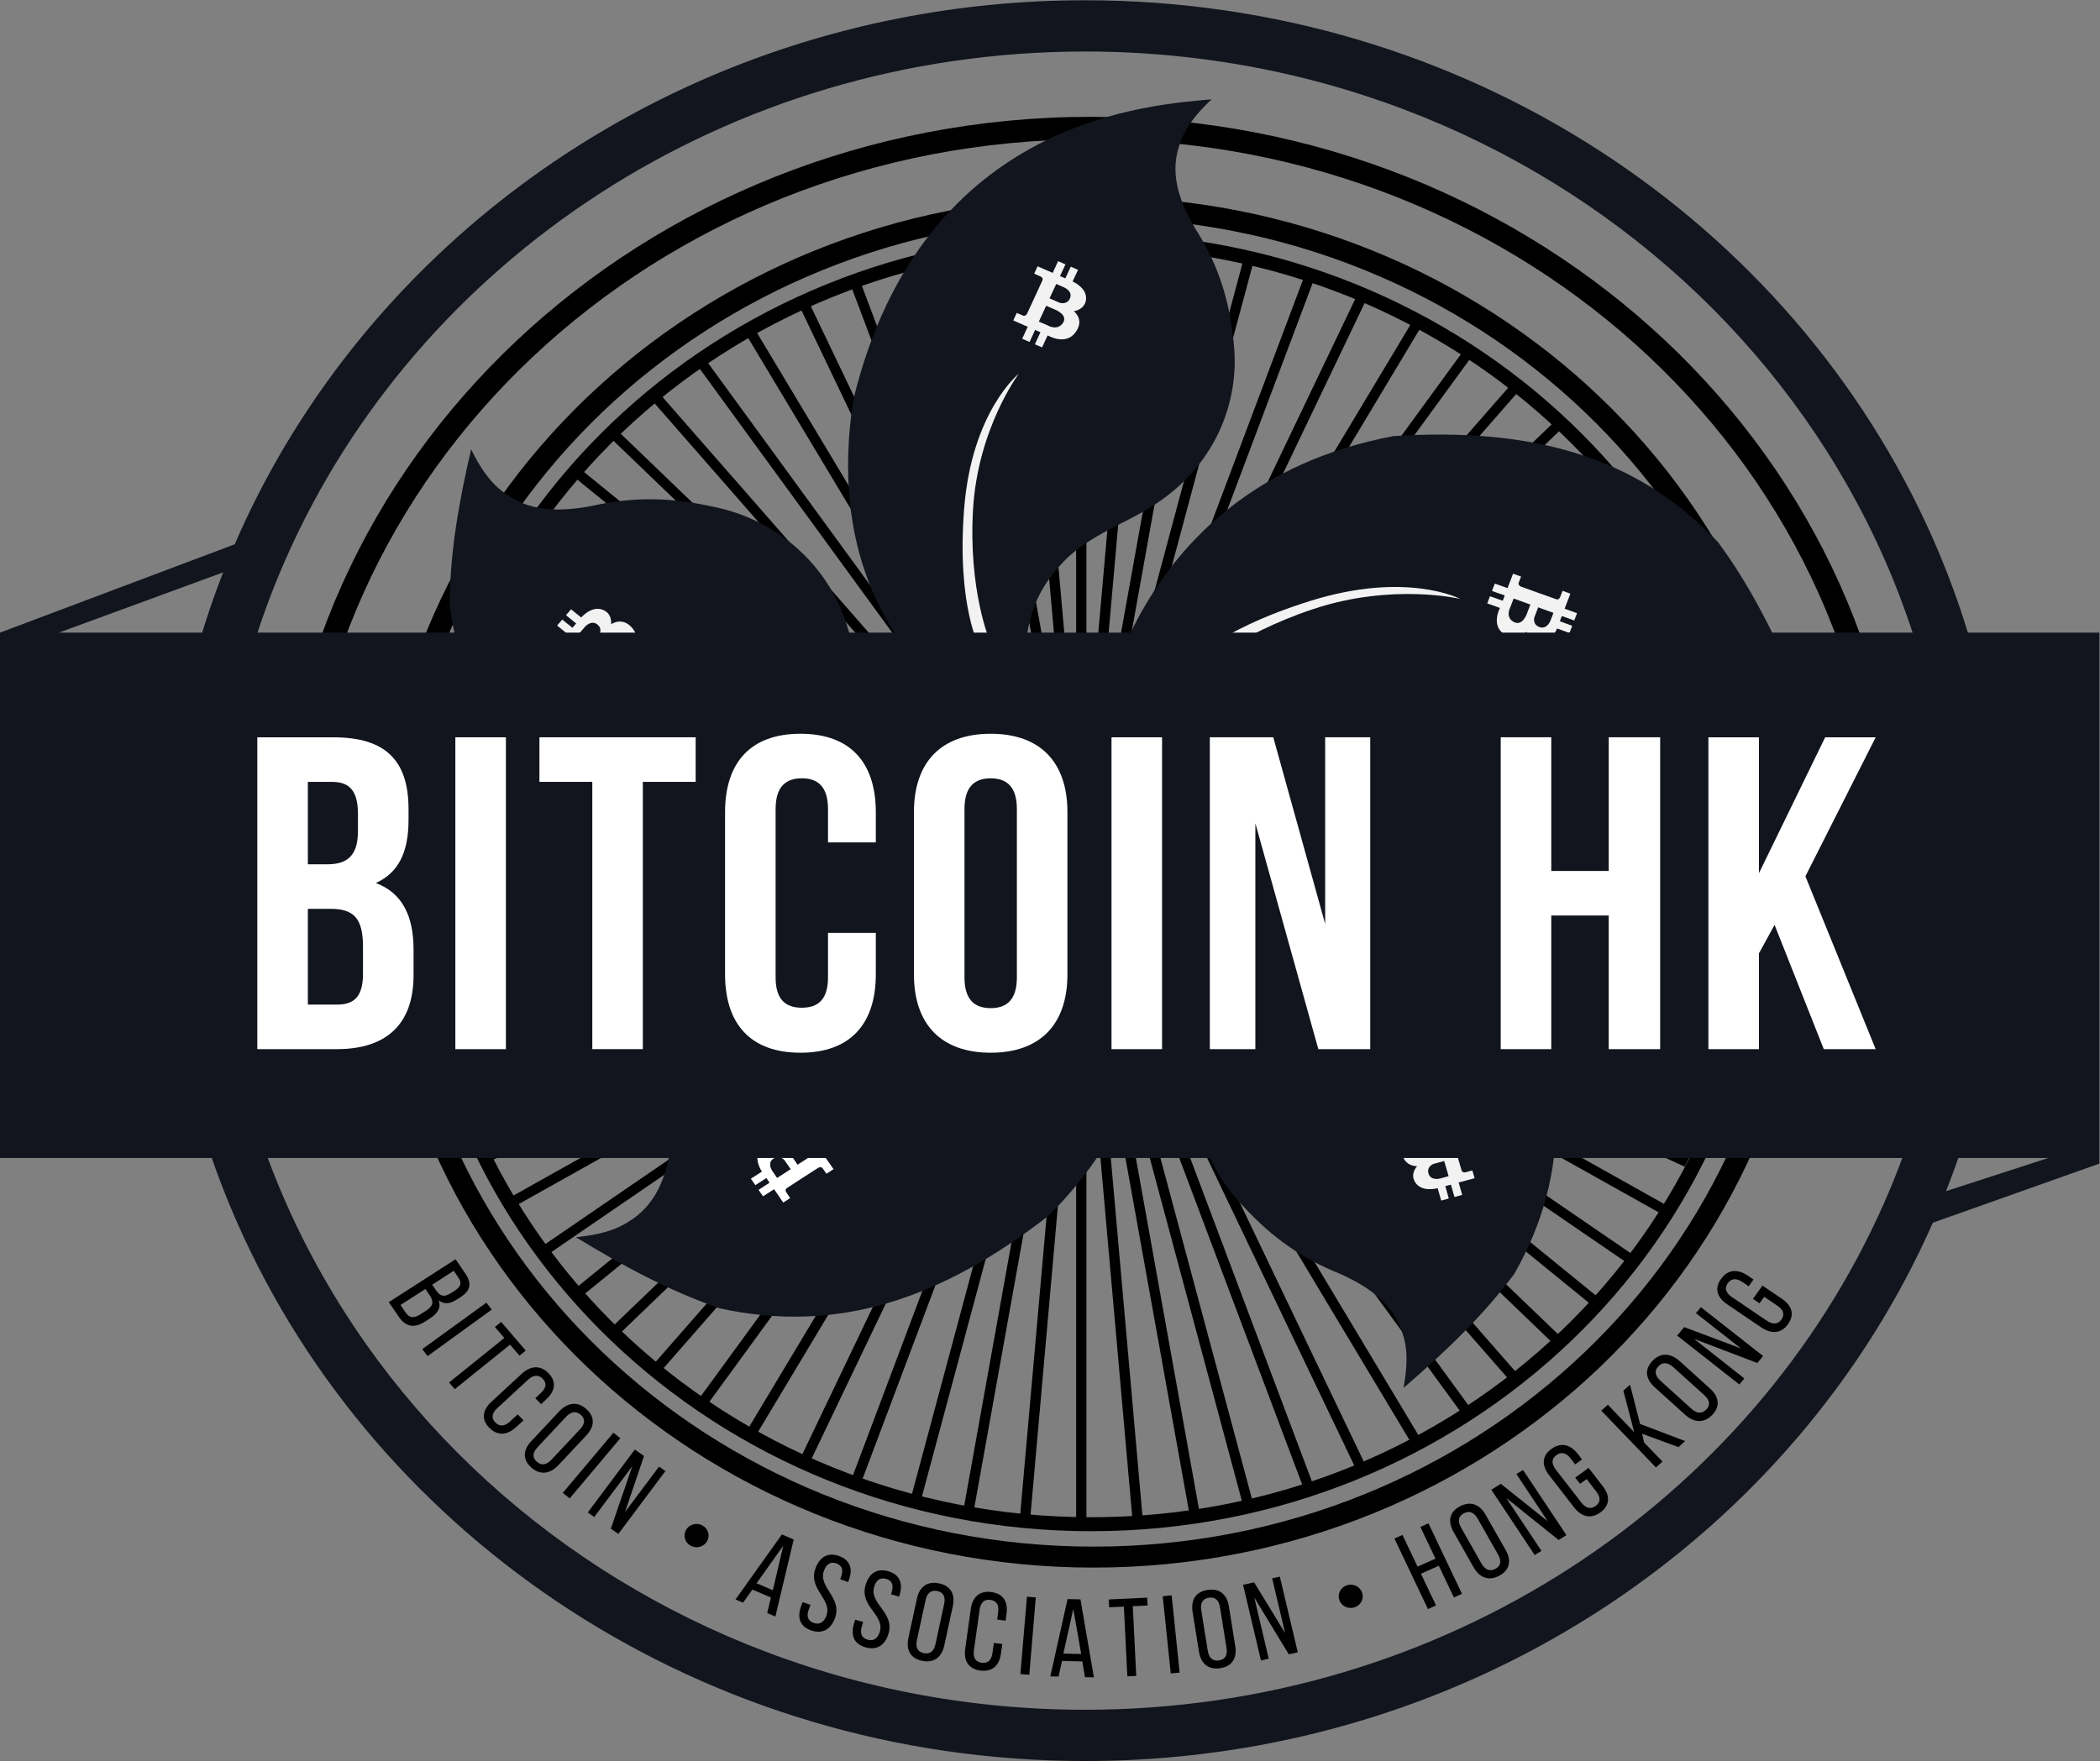 <?xml version="1.0" encoding="UTF-8" standalone="no"?>
<!-- Created with Inkscape (http://www.inkscape.org/) -->

<svg
   xmlns:dc="http://purl.org/dc/elements/1.1/"
   xmlns:cc="http://creativecommons.org/ns#"
   xmlns:rdf="http://www.w3.org/1999/02/22-rdf-syntax-ns#"
   xmlns:svg="http://www.w3.org/2000/svg"
   xmlns="http://www.w3.org/2000/svg"
   xmlns:sodipodi="http://sodipodi.sourceforge.net/DTD/sodipodi-0.dtd"
   xmlns:inkscape="http://www.inkscape.org/namespaces/inkscape"
   width="130.9"
   height="109.8"
   viewBox="0 0 130.9 109.8"
   id="svg3910"
   version="1.1"
   inkscape:version="0.91 r13725"
   sodipodi:docname="BAHK.svg"
   inkscape:export-filename="/home/leo/Documents/Bitcoin/BAHK/BAHK.png"
   inkscape:export-xdpi="300"
   inkscape:export-ydpi="300">
  <rect x="0" y="0" width="130.9" height="109.8" fill="#808080" stroke="none"/>
  <defs
     id="defs3912">
    <clipPath
       clipPathUnits="userSpaceOnUse"
       id="clipPath326">
      <path
         d="m 0,255.12 153.07,0 L 153.07,0 0,0 0,255.12 Z"
         id="path328"
         inkscape:connector-curvature="0" />
    </clipPath>
    <clipPath
       clipPathUnits="userSpaceOnUse"
       id="clipPath30">
      <path
         d="m 45.153,129.02 c 0,-17.728 15.002,-32.097 33.508,-32.097 l 0,0 c 18.509,0 33.511,14.369 33.511,32.097 l 0,0 c 0,17.727 -15.002,32.097 -33.511,32.097 l 0,0 c -18.506,0 -33.508,-14.37 -33.508,-32.097"
         id="path32"
         inkscape:connector-curvature="0" />
    </clipPath>
    <clipPath
       clipPathUnits="userSpaceOnUse"
       id="clipPath18">
      <path
         d="m 0,255.12 153.07,0 L 153.07,0 0,0 0,255.12 Z"
         id="path20"
         inkscape:connector-curvature="0" />
    </clipPath>
  </defs>
  <sodipodi:namedview
     id="base"
     pagecolor="#ffffff"
     bordercolor="#666666"
     borderopacity="1.0"
     inkscape:pageopacity="0.0"
     inkscape:pageshadow="2"
     inkscape:zoom="3.959798"
     inkscape:cx="25.96592"
     inkscape:cy="61.084492"
     inkscape:document-units="px"
     inkscape:current-layer="layer1"
     showgrid="false"
     units="px"
     inkscape:window-width="1555"
     inkscape:window-height="876"
     inkscape:window-x="45"
     inkscape:window-y="24"
     inkscape:window-maximized="1" />
  <g
     inkscape:label="Layer 1"
     inkscape:groupmode="layer"
     id="layer1"
     transform="translate(0,-942.562)">
    <g
       transform="matrix(1.25,0,0,-1.25,-30.323,1159.117)"
       id="g14">
      <g
         id="g16"
         clip-path="url(#clipPath18)">
        <g
           id="g22"
           transform="translate(39.292,129.243)">
          <path
             d="m 0,0 c 0,10.229 4.404,19.484 11.526,26.195 7.124,6.708 16.965,10.858 27.843,10.858 10.877,0 20.72,-4.15 27.845,-10.858 C 74.338,19.487 78.74,10.229 78.74,0 l 1.155,0 c 0,10.545 -4.541,20.093 -11.874,27 C 60.685,33.904 50.555,38.174 39.369,38.174 28.185,38.174 18.053,33.904 10.719,27 3.386,20.093 -1.157,10.545 -1.157,0 L 0,0 Z"
             style="fill:#000000;fill-opacity:1;fill-rule:nonzero;stroke:none"
             id="path24"
             inkscape:connector-curvature="0" />
        </g>
      </g>
    </g>
    <g
       transform="matrix(1.25,0,0,-1.25,-30.323,1159.117)"
       id="g26">
      <g
         id="g28"
         clip-path="url(#clipPath30)">
        <g
           id="g34"
           transform="translate(61.259,156.899)">
          <path
             d="m 0,0 16.698,-27.835 0.444,0.248 L 0.446,0.249"
             style="fill:#000000;fill-opacity:1;fill-rule:nonzero;stroke:none"
             id="path36"
             inkscape:connector-curvature="0" />
        </g>
        <g
           id="g38"
           transform="translate(63.982,158.27)">
          <path
             d="M 0,0 13.963,-29.186 14.43,-28.979 0.467,0.207"
             style="fill:#000000;fill-opacity:1;fill-rule:nonzero;stroke:none"
             id="path40"
             inkscape:connector-curvature="0" />
        </g>
        <g
           id="g42"
           transform="translate(66.571,159.307)">
          <path
             d="m 0,0 11.367,-30.202 0.484,0.168 L 0.483,0.167"
             style="fill:#000000;fill-opacity:1;fill-rule:nonzero;stroke:none"
             id="path44"
             inkscape:connector-curvature="0" />
        </g>
        <g
           id="g46"
           transform="translate(69.582,160.22)">
          <path
             d="M 0,0 8.349,-31.094 8.847,-30.968 0.498,0.123"
             style="fill:#000000;fill-opacity:1;fill-rule:nonzero;stroke:none"
             id="path48"
             inkscape:connector-curvature="0" />
        </g>
        <g
           id="g50"
           transform="translate(58.779,155.361)">
          <path
             d="M 0,0 19.189,-26.314 19.61,-26.033 0.42,0.281"
             style="fill:#000000;fill-opacity:1;fill-rule:nonzero;stroke:none"
             id="path52"
             inkscape:connector-curvature="0" />
        </g>
        <g
           id="g54"
           transform="translate(56.46,153.628)">
          <path
             d="m 0,0 21.52,-24.599 0.395,0.318 -21.522,24.6"
             style="fill:#000000;fill-opacity:1;fill-rule:nonzero;stroke:none"
             id="path56"
             inkscape:connector-curvature="0" />
        </g>
        <g
           id="g58"
           transform="translate(45.118,134.46)">
          <path
             d="M 0,0 33.015,-5.515 33.106,-5.029 0.088,0.488"
             style="fill:#000000;fill-opacity:1;fill-rule:nonzero;stroke:none"
             id="path60"
             inkscape:connector-curvature="0" />
        </g>
        <g
           id="g62"
           transform="translate(45.776,137.397)">
          <path
             d="M 0,0 32.334,-8.446 32.471,-7.968 0.135,0.477"
             style="fill:#000000;fill-opacity:1;fill-rule:nonzero;stroke:none"
             id="path64"
             inkscape:connector-curvature="0" />
        </g>
        <g
           id="g66"
           transform="translate(46.631,140.039)">
          <path
             d="m 0,0 31.458,-11.084 0.177,0.467 L 0.179,0.465"
             style="fill:#000000;fill-opacity:1;fill-rule:nonzero;stroke:none"
             id="path68"
             inkscape:connector-curvature="0" />
        </g>
        <g
           id="g70"
           transform="translate(47.862,142.883)">
          <path
             d="M 0,0 30.204,-13.919 30.427,-13.47 0.223,0.446"
             style="fill:#000000;fill-opacity:1;fill-rule:nonzero;stroke:none"
             id="path72"
             inkscape:connector-curvature="0" />
        </g>
        <g
           id="g74"
           transform="translate(49.122,145.181)">
          <path
             d="m 0,0 28.928,-16.206 0.258,0.428 L 0.258,0.428"
             style="fill:#000000;fill-opacity:1;fill-rule:nonzero;stroke:none"
             id="path76"
             inkscape:connector-curvature="0" />
        </g>
        <g
           id="g78"
           transform="translate(50.77,147.653)">
          <path
             d="m 0,0 27.259,-18.666 0.3,0.404 L 0.297,0.403"
             style="fill:#000000;fill-opacity:1;fill-rule:nonzero;stroke:none"
             id="path80"
             inkscape:connector-curvature="0" />
        </g>
        <g
           id="g82"
           transform="translate(52.48,149.784)">
          <path
             d="m 0,0 25.533,-20.785 0.332,0.378 L 0.333,0.379"
             style="fill:#000000;fill-opacity:1;fill-rule:nonzero;stroke:none"
             id="path84"
             inkscape:connector-curvature="0" />
        </g>
        <g
           id="g86"
           transform="translate(54.341,151.746)">
          <path
             d="m 0,0 23.655,-22.73 0.363,0.348 L 0.363,0.351"
             style="fill:#000000;fill-opacity:1;fill-rule:nonzero;stroke:none"
             id="path88"
             inkscape:connector-curvature="0" />
        </g>
        <g
           id="g90"
           transform="translate(72.243,160.782)">
          <path
             d="M 0,0 5.682,-31.635 6.188,-31.551 0.507,0.084"
             style="fill:#000000;fill-opacity:1;fill-rule:nonzero;stroke:none"
             id="path92"
             inkscape:connector-curvature="0" />
        </g>
        <g
           id="g94"
           transform="translate(75.08,161.265)">
          <path
             d="M 0,0 2.842,-32.096 3.355,-32.054 0.514,0.041"
             style="fill:#000000;fill-opacity:1;fill-rule:nonzero;stroke:none"
             id="path96"
             inkscape:connector-curvature="0" />
        </g>
        <g
           id="g98"
           transform="translate(77.922,161.287)">
          <path
             d="m 0,0 0,-32.097 0.514,0 0,32.097"
             style="fill:#000000;fill-opacity:1;fill-rule:nonzero;stroke:none"
             id="path100"
             inkscape:connector-curvature="0" />
        </g>
        <g
           id="g102"
           transform="translate(44.647,131.699)">
          <path
             d="m 0,0 33.51,-2.756 0.044,0.493 -33.51,2.758"
             style="fill:#000000;fill-opacity:1;fill-rule:nonzero;stroke:none"
             id="path104"
             inkscape:connector-curvature="0" />
        </g>
        <g
           id="g106"
           transform="translate(44.67,128.941)">
          <path
             d="m 0,0 33.508,0 0,0.495 -33.508,0"
             style="fill:#000000;fill-opacity:1;fill-rule:nonzero;stroke:none"
             id="path108"
             inkscape:connector-curvature="0" />
        </g>
        <g
           id="g110"
           transform="translate(94.653,157.148)">
          <path
             d="m 0,0 -16.696,-27.836 0.443,-0.248 16.699,27.835"
             style="fill:#000000;fill-opacity:1;fill-rule:nonzero;stroke:none"
             id="path112"
             inkscape:connector-curvature="0" />
        </g>
        <g
           id="g114"
           transform="translate(91.909,158.477)">
          <path
             d="m 0,0 -13.964,-29.186 0.467,-0.207 13.964,29.186"
             style="fill:#000000;fill-opacity:1;fill-rule:nonzero;stroke:none"
             id="path116"
             inkscape:connector-curvature="0" />
        </g>
        <g
           id="g118"
           transform="translate(89.304,159.474)">
          <path
             d="m 0,0 -11.366,-30.201 0.483,-0.168 11.364,30.202"
             style="fill:#000000;fill-opacity:1;fill-rule:nonzero;stroke:none"
             id="path120"
             inkscape:connector-curvature="0" />
        </g>
        <g
           id="g122"
           transform="translate(86.279,160.343)">
          <path
             d="m 0,0 -8.348,-31.091 0.498,-0.126 8.347,31.094"
             style="fill:#000000;fill-opacity:1;fill-rule:nonzero;stroke:none"
             id="path124"
             inkscape:connector-curvature="0" />
        </g>
        <g
           id="g126"
           transform="translate(97.158,155.643)">
          <path
             d="m 0,0 -19.19,-26.314 0.421,-0.281 19.189,26.314"
             style="fill:#000000;fill-opacity:1;fill-rule:nonzero;stroke:none"
             id="path128"
             inkscape:connector-curvature="0" />
        </g>
        <g
           id="g130"
           transform="translate(99.505,153.947)">
          <path
             d="m 0,0 -21.525,-24.6 0.395,-0.318 21.525,24.599"
             style="fill:#000000;fill-opacity:1;fill-rule:nonzero;stroke:none"
             id="path132"
             inkscape:connector-curvature="0" />
        </g>
        <g
           id="g134"
           transform="translate(111.151,134.949)">
          <path
             d="m 0,0 -33.018,-5.518 0.091,-0.485 33.015,5.515"
             style="fill:#000000;fill-opacity:1;fill-rule:nonzero;stroke:none"
             id="path136"
             inkscape:connector-curvature="0" />
        </g>
        <g
           id="g138"
           transform="translate(110.447,137.873)">
          <path
             d="M 0,0 -32.337,-8.444 -32.2,-8.923 0.135,-0.477"
             style="fill:#000000;fill-opacity:1;fill-rule:nonzero;stroke:none"
             id="path140"
             inkscape:connector-curvature="0" />
        </g>
        <g
           id="g142"
           transform="translate(109.548,140.503)">
          <path
             d="m 0,0 -31.459,-11.082 0.176,-0.467 31.462,11.084"
             style="fill:#000000;fill-opacity:1;fill-rule:nonzero;stroke:none"
             id="path144"
             inkscape:connector-curvature="0" />
        </g>
        <g
           id="g146"
           transform="translate(108.272,143.329)">
          <path
             d="m 0,0 -30.207,-13.917 0.224,-0.448 30.206,13.919"
             style="fill:#000000;fill-opacity:1;fill-rule:nonzero;stroke:none"
             id="path148"
             inkscape:connector-curvature="0" />
        </g>
        <g
           id="g150"
           transform="translate(106.978,145.609)">
          <path
             d="m 0,0 -28.928,-16.206 0.258,-0.427 28.928,16.205"
             style="fill:#000000;fill-opacity:1;fill-rule:nonzero;stroke:none"
             id="path152"
             inkscape:connector-curvature="0" />
        </g>
        <g
           id="g154"
           transform="translate(105.291,148.057)">
          <path
             d="m 0,0 -27.262,-18.665 0.3,-0.404 L 0.3,-0.403"
             style="fill:#000000;fill-opacity:1;fill-rule:nonzero;stroke:none"
             id="path156"
             inkscape:connector-curvature="0" />
        </g>
        <g
           id="g158"
           transform="translate(103.546,150.163)">
          <path
             d="m 0,0 -25.533,-20.786 0.332,-0.378 25.534,20.785"
             style="fill:#000000;fill-opacity:1;fill-rule:nonzero;stroke:none"
             id="path160"
             inkscape:connector-curvature="0" />
        </g>
        <g
           id="g162"
           transform="translate(101.655,152.097)">
          <path
             d="m 0,0 -23.659,-22.733 0.363,-0.349 23.658,22.731"
             style="fill:#000000;fill-opacity:1;fill-rule:nonzero;stroke:none"
             id="path164"
             inkscape:connector-curvature="0" />
        </g>
        <g
           id="g166"
           transform="translate(83.61,160.866)">
          <path
             d="m 0,0 -5.686,-31.635 0.506,-0.084 5.684,31.635"
             style="fill:#000000;fill-opacity:1;fill-rule:nonzero;stroke:none"
             id="path168"
             inkscape:connector-curvature="0" />
        </g>
        <g
           id="g170"
           transform="translate(80.764,161.305)">
          <path
             d="m 0,0 -2.842,-32.095 0.514,-0.042 2.839,32.096"
             style="fill:#000000;fill-opacity:1;fill-rule:nonzero;stroke:none"
             id="path172"
             inkscape:connector-curvature="0" />
        </g>
        <g
           id="g174"
           transform="translate(111.668,132.194)">
          <path
             d="m 0,0 -33.511,-2.758 0.044,-0.493 33.511,2.756"
             style="fill:#000000;fill-opacity:1;fill-rule:nonzero;stroke:none"
             id="path176"
             inkscape:connector-curvature="0" />
        </g>
        <g
           id="g178"
           transform="translate(111.69,129.435)">
          <path
             d="m 0,0 -33.513,0 0,-0.495 33.513,0"
             style="fill:#000000;fill-opacity:1;fill-rule:nonzero;stroke:none"
             id="path180"
             inkscape:connector-curvature="0" />
        </g>
        <g
           id="g182"
           transform="translate(61.705,101.231)">
          <path
             d="M 0,0 16.696,27.833 16.252,28.082 -0.446,0.246"
             style="fill:#000000;fill-opacity:1;fill-rule:nonzero;stroke:none"
             id="path184"
             inkscape:connector-curvature="0" />
        </g>
        <g
           id="g186"
           transform="translate(64.449,99.899)">
          <path
             d="M 0,0 13.963,29.186 13.496,29.393 -0.467,0.209"
             style="fill:#000000;fill-opacity:1;fill-rule:nonzero;stroke:none"
             id="path188"
             inkscape:connector-curvature="0" />
        </g>
        <g
           id="g190"
           transform="translate(67.054,98.902)">
          <path
             d="M 0,0 11.367,30.203 10.884,30.371 -0.483,0.167"
             style="fill:#000000;fill-opacity:1;fill-rule:nonzero;stroke:none"
             id="path192"
             inkscape:connector-curvature="0" />
        </g>
        <g
           id="g194"
           transform="translate(70.08,98.033)">
          <path
             d="M 0,0 8.349,31.093 7.852,31.219 -0.498,0.123"
             style="fill:#000000;fill-opacity:1;fill-rule:nonzero;stroke:none"
             id="path196"
             inkscape:connector-curvature="0" />
        </g>
        <g
           id="g198"
           transform="translate(59.2,102.731)">
          <path
             d="M 0,0 19.189,26.316 18.769,26.597 -0.42,0.286"
             style="fill:#000000;fill-opacity:1;fill-rule:nonzero;stroke:none"
             id="path200"
             inkscape:connector-curvature="0" />
        </g>
        <g
           id="g202"
           transform="translate(56.853,104.433)">
          <path
             d="M 0,0 21.522,24.596 21.127,24.915 -0.393,0.316"
             style="fill:#000000;fill-opacity:1;fill-rule:nonzero;stroke:none"
             id="path204"
             inkscape:connector-curvature="0" />
        </g>
        <g
           id="g206"
           transform="translate(45.206,123.429)">
          <path
             d="M 0,0 33.018,5.517 32.927,6.002 -0.088,0.488"
             style="fill:#000000;fill-opacity:1;fill-rule:nonzero;stroke:none"
             id="path208"
             inkscape:connector-curvature="0" />
        </g>
        <g
           id="g210"
           transform="translate(45.911,120.503)">
          <path
             d="M 0,0 32.336,8.447 32.2,8.925 -0.135,0.476"
             style="fill:#000000;fill-opacity:1;fill-rule:nonzero;stroke:none"
             id="path212"
             inkscape:connector-curvature="0" />
        </g>
        <g
           id="g214"
           transform="translate(46.81,117.873)">
          <path
             d="M 0,0 31.456,11.082 31.279,11.549 -0.179,0.467"
             style="fill:#000000;fill-opacity:1;fill-rule:nonzero;stroke:none"
             id="path216"
             inkscape:connector-curvature="0" />
        </g>
        <g
           id="g218"
           transform="translate(48.085,115.047)">
          <path
             d="M 0,0 30.204,13.917 29.98,14.365 -0.223,0.446"
             style="fill:#000000;fill-opacity:1;fill-rule:nonzero;stroke:none"
             id="path220"
             inkscape:connector-curvature="0" />
        </g>
        <g
           id="g222"
           transform="translate(49.38,112.768)">
          <path
             d="M 0,0 28.928,16.208 28.67,16.636 -0.258,0.428"
             style="fill:#000000;fill-opacity:1;fill-rule:nonzero;stroke:none"
             id="path224"
             inkscape:connector-curvature="0" />
        </g>
        <g
           id="g226"
           transform="translate(51.067,110.321)">
          <path
             d="m 0,0 27.262,18.667 -0.3,0.404 L -0.297,0.402"
             style="fill:#000000;fill-opacity:1;fill-rule:nonzero;stroke:none"
             id="path228"
             inkscape:connector-curvature="0" />
        </g>
        <g
           id="g230"
           transform="translate(52.812,108.215)">
          <path
             d="M 0,0 25.533,20.784 25.201,21.162 -0.333,0.376"
             style="fill:#000000;fill-opacity:1;fill-rule:nonzero;stroke:none"
             id="path232"
             inkscape:connector-curvature="0" />
        </g>
        <g
           id="g234"
           transform="translate(54.704,106.282)">
          <path
             d="M 0,0 23.655,22.733 23.292,23.082 -0.363,0.351"
             style="fill:#000000;fill-opacity:1;fill-rule:nonzero;stroke:none"
             id="path236"
             inkscape:connector-curvature="0" />
        </g>
        <g
           id="g238"
           transform="translate(72.749,97.513)">
          <path
             d="M 0,0 5.681,31.635 5.175,31.718 -0.507,0.083"
             style="fill:#000000;fill-opacity:1;fill-rule:nonzero;stroke:none"
             id="path240"
             inkscape:connector-curvature="0" />
        </g>
        <g
           id="g242"
           transform="translate(75.594,97.071)">
          <path
             d="M 0,0 2.842,32.097 2.328,32.139 -0.514,0.042"
             style="fill:#000000;fill-opacity:1;fill-rule:nonzero;stroke:none"
             id="path244"
             inkscape:connector-curvature="0" />
        </g>
        <g
           id="g246"
           transform="translate(78.436,97.092)">
          <path
             d="m 0,0 0,32.098 -0.514,0 0,-32.098"
             style="fill:#000000;fill-opacity:1;fill-rule:nonzero;stroke:none"
             id="path248"
             inkscape:connector-curvature="0" />
        </g>
        <g
           id="g250"
           transform="translate(44.69,126.185)">
          <path
             d="M 0,0 33.51,2.758 33.466,3.251 -0.044,0.493"
             style="fill:#000000;fill-opacity:1;fill-rule:nonzero;stroke:none"
             id="path252"
             inkscape:connector-curvature="0" />
        </g>
        <g
           id="g254"
           transform="translate(95.1,101.477)">
          <path
             d="M 0,0 -16.699,27.836 -17.143,27.587 -0.446,-0.246"
             style="fill:#000000;fill-opacity:1;fill-rule:nonzero;stroke:none"
             id="path256"
             inkscape:connector-curvature="0" />
        </g>
        <g
           id="g258"
           transform="translate(92.376,100.108)">
          <path
             d="M 0,0 -13.964,29.184 -14.431,28.977 -0.467,-0.209"
             style="fill:#000000;fill-opacity:1;fill-rule:nonzero;stroke:none"
             id="path260"
             inkscape:connector-curvature="0" />
        </g>
        <g
           id="g262"
           transform="translate(89.785,99.069)">
          <path
             d="M 0,0 -11.364,30.204 -11.847,30.036 -0.481,-0.167"
             style="fill:#000000;fill-opacity:1;fill-rule:nonzero;stroke:none"
             id="path264"
             inkscape:connector-curvature="0" />
        </g>
        <g
           id="g266"
           transform="translate(86.776,98.156)">
          <path
             d="M 0,0 -8.347,31.096 -8.845,30.97 -0.497,-0.123"
             style="fill:#000000;fill-opacity:1;fill-rule:nonzero;stroke:none"
             id="path268"
             inkscape:connector-curvature="0" />
        </g>
        <g
           id="g270"
           transform="translate(97.579,103.018)">
          <path
             d="M 0,0 -19.189,26.311 -19.61,26.03 -0.42,-0.286"
             style="fill:#000000;fill-opacity:1;fill-rule:nonzero;stroke:none"
             id="path272"
             inkscape:connector-curvature="0" />
        </g>
        <g
           id="g274"
           transform="translate(99.9,104.749)">
          <path
             d="M 0,0 -21.525,24.599 -21.92,24.28 -0.395,-0.316"
             style="fill:#000000;fill-opacity:1;fill-rule:nonzero;stroke:none"
             id="path276"
             inkscape:connector-curvature="0" />
        </g>
        <g
           id="g278"
           transform="translate(111.24,123.917)">
          <path
             d="m 0,0 -33.016,5.514 -0.09,-0.486 33.018,-5.516"
             style="fill:#000000;fill-opacity:1;fill-rule:nonzero;stroke:none"
             id="path280"
             inkscape:connector-curvature="0" />
        </g>
        <g
           id="g282"
           transform="translate(110.582,120.98)">
          <path
             d="M 0,0 -32.335,8.449 -32.472,7.971 -0.135,-0.476"
             style="fill:#000000;fill-opacity:1;fill-rule:nonzero;stroke:none"
             id="path284"
             inkscape:connector-curvature="0" />
        </g>
        <g
           id="g286"
           transform="translate(109.727,118.34)">
          <path
             d="M 0,0 -31.461,11.082 -31.638,10.615 -0.179,-0.467"
             style="fill:#000000;fill-opacity:1;fill-rule:nonzero;stroke:none"
             id="path288"
             inkscape:connector-curvature="0" />
        </g>
        <g
           id="g290"
           transform="translate(108.496,115.493)">
          <path
             d="M 0,0 -30.207,13.919 -30.43,13.471 -0.223,-0.446"
             style="fill:#000000;fill-opacity:1;fill-rule:nonzero;stroke:none"
             id="path292"
             inkscape:connector-curvature="0" />
        </g>
        <g
           id="g294"
           transform="translate(107.236,113.195)">
          <path
             d="M 0,0 -28.929,16.208 -29.187,15.78 -0.258,-0.428"
             style="fill:#000000;fill-opacity:1;fill-rule:nonzero;stroke:none"
             id="path296"
             inkscape:connector-curvature="0" />
        </g>
        <g
           id="g298"
           transform="translate(105.591,110.723)">
          <path
             d="m 0,0 -27.262,18.669 -0.3,-0.404 L -0.3,-0.402"
             style="fill:#000000;fill-opacity:1;fill-rule:nonzero;stroke:none"
             id="path300"
             inkscape:connector-curvature="0" />
        </g>
        <g
           id="g302"
           transform="translate(103.878,108.592)">
          <path
             d="M 0,0 -25.534,20.786 -25.866,20.407 -0.333,-0.376"
             style="fill:#000000;fill-opacity:1;fill-rule:nonzero;stroke:none"
             id="path304"
             inkscape:connector-curvature="0" />
        </g>
        <g
           id="g306"
           transform="translate(102.017,106.633)">
          <path
             d="M 0,0 -23.658,22.73 -24.021,22.382 -0.362,-0.351"
             style="fill:#000000;fill-opacity:1;fill-rule:nonzero;stroke:none"
             id="path308"
             inkscape:connector-curvature="0" />
        </g>
        <g
           id="g310"
           transform="translate(84.115,97.596)">
          <path
             d="M 0,0 -5.684,31.635 -6.19,31.551 -0.504,-0.083"
             style="fill:#000000;fill-opacity:1;fill-rule:nonzero;stroke:none"
             id="path312"
             inkscape:connector-curvature="0" />
        </g>
        <g
           id="g314"
           transform="translate(81.275,97.113)">
          <path
             d="M 0,0 -2.839,32.098 -3.353,32.056 -0.511,-0.042"
             style="fill:#000000;fill-opacity:1;fill-rule:nonzero;stroke:none"
             id="path316"
             inkscape:connector-curvature="0" />
        </g>
        <g
           id="g318"
           transform="translate(111.711,126.677)">
          <path
             d="M 0,0 -33.511,2.758 -33.555,2.266 -0.044,-0.493"
             style="fill:#000000;fill-opacity:1;fill-rule:nonzero;stroke:none"
             id="path320"
             inkscape:connector-curvature="0" />
        </g>
      </g>
    </g>
    <g
       id="g330"
       transform="matrix(1.25,0,0,-1.25,112.154,997.563)">
      <path
         d="m 0,0 -0.539,0 c 0,-9.151 -3.876,-17.432 -10.148,-23.432 -6.269,-6 -14.93,-9.713 -24.504,-9.713 -9.571,0 -18.229,3.713 -24.503,9.713 -6.27,6 -10.146,14.281 -10.146,23.432 0,9.153 3.876,17.435 10.146,23.437 6.274,5.998 14.932,9.709 24.503,9.709 9.574,0 18.235,-3.711 24.504,-9.709 C -4.415,17.435 -0.539,9.153 -0.539,0 L 0,0 0.539,0 c 0,9.444 -4.001,17.997 -10.466,24.181 -6.467,6.185 -15.402,10.01 -25.264,10.01 -9.859,0 -18.796,-3.825 -25.261,-10.01 C -66.917,17.997 -70.918,9.444 -70.918,0 c 0,-9.439 4.001,-17.992 10.466,-24.178 6.465,-6.186 15.399,-10.013 25.261,-10.013 9.862,0 18.797,3.827 25.264,10.013 C -3.462,-17.992 0.539,-9.439 0.539,0 L 0,0 Z"
         style="fill:#000000;fill-opacity:1;fill-rule:nonzero;stroke:none"
         id="path332"
         inkscape:connector-curvature="0" />
    </g>
    <g
       id="g334"
       transform="matrix(1.25,0,0,-1.25,109.865,997.563)">
      <path
         d="m 0,0 -0.36,0 c 0,-8.746 -3.704,-16.663 -9.697,-22.398 -5.993,-5.733 -14.27,-9.281 -23.419,-9.281 -9.146,0 -17.423,3.548 -23.419,9.281 -5.99,5.735 -9.696,13.652 -9.696,22.398 0,8.749 3.704,16.667 9.696,22.401 5.996,5.735 14.273,9.278 23.419,9.279 9.149,-0.001 17.424,-3.544 23.419,-9.279 C -4.064,16.667 -0.36,8.749 -0.36,0 L 0,0 0.36,0 c 0,8.942 -3.788,17.04 -9.913,22.896 -6.12,5.86 -14.581,9.482 -23.921,9.482 -9.341,0 -17.802,-3.622 -23.922,-9.482 C -63.519,17.039 -67.309,8.942 -67.309,0 c 0,-8.939 3.79,-17.037 9.913,-22.893 6.12,-5.858 14.581,-9.483 23.922,-9.483 9.34,0 17.801,3.625 23.921,9.483 C -3.428,-17.037 0.36,-8.939 0.36,0 L 0,0 Z"
         style="fill:#000000;fill-opacity:1;fill-rule:nonzero;stroke:none"
         id="path336"
         inkscape:connector-curvature="0" />
    </g>
    <g
       id="g338"
       transform="matrix(1.25,0,0,-1.25,63.504,966.211)">
      <path
         d="M 0,0 0,0.056"
         style="fill:#b92728;fill-opacity:1;fill-rule:nonzero;stroke:#ffffff;stroke-width:1;stroke-linecap:butt;stroke-linejoin:miter;stroke-miterlimit:4;stroke-dasharray:none;stroke-opacity:1"
         id="path340"
         inkscape:connector-curvature="0" />
    </g>
    <g
       id="g342"
       transform="matrix(1.25,0,0,-1.25,91.107,978.941)">
      <path
         d="M 0,0 C 0.017,0.007 0.035,0.014 0.054,0.019"
         style="fill:#b92728;fill-opacity:1;fill-rule:nonzero;stroke:#ffffff;stroke-width:1;stroke-linecap:butt;stroke-linejoin:miter;stroke-miterlimit:4;stroke-dasharray:none;stroke-opacity:1"
         id="path344"
         inkscape:connector-curvature="0" />
    </g>
    <g
       id="g346"
       transform="matrix(1.25,0,0,-1.25,86.793,1008.115)">
      <path
         d="M 0,0 C 0.012,-0.016 0.023,-0.03 0.035,-0.044"
         style="fill:#b92728;fill-opacity:1;fill-rule:nonzero;stroke:#ffffff;stroke-width:1;stroke-linecap:butt;stroke-linejoin:miter;stroke-miterlimit:4;stroke-dasharray:none;stroke-opacity:1"
         id="path348"
         inkscape:connector-curvature="0" />
    </g>
    <g
       id="g350"
       transform="matrix(1.25,0,0,-1.25,56.471,1013.172)">
      <path
         d="M 0,0 C -0.014,-0.014 -0.023,-0.03 -0.032,-0.042"
         style="fill:#b92728;fill-opacity:1;fill-rule:nonzero;stroke:#ffffff;stroke-width:1;stroke-linecap:butt;stroke-linejoin:miter;stroke-miterlimit:4;stroke-dasharray:none;stroke-opacity:1"
         id="path352"
         inkscape:connector-curvature="0" />
    </g>
    <g
       id="g354"
       transform="matrix(1.25,0,0,-1.25,66.989,990.393)">
      <path
         d="M 0,0 C 0,0 -13.336,3.603 -11.033,18.353 -7.552,32.6 4.136,33.033 6.827,33.313 6.132,32.648 5.556,31.986 5.27,31.164 4.708,29.687 5.179,28.286 5.993,26.895 7.027,25.283 7.659,23.607 7.898,21.426 8.329,18.354 7.039,15.358 4.573,13.507 3.014,12.287 1.148,11.838 -0.354,10.453 -1.511,9.297 -2.212,8.15 -2.436,6.18 -2.389,2.436 -1.327,1.937 0,0"
         style="fill:#12151e;fill-opacity:1;fill-rule:nonzero;stroke:none"
         id="path356"
         inkscape:connector-curvature="0" />
    </g>
    <g
       id="g358"
       transform="matrix(1.25,0,0,-1.25,68.281,989.256)">
      <path
         d="m 0,0 c 0,0 1.178,13.034 14.866,15.603 6.862,0.44 12.118,-0.982 16.191,-5.302 C 32.63,8.168 33.785,5.842 34.85,3.431 33.99,3.878 33.169,4.22 32.275,4.245 30.65,4.332 29.41,3.485 28.278,2.321 26.991,0.892 25.524,-0.184 23.442,-1.043 20.538,-2.345 17.206,-2.026 14.659,-0.284 13,0.804 12.012,2.403 10.204,3.386 8.726,4.122 7.388,4.438 5.382,4.065 1.699,2.928 1.522,1.794 0,0"
         style="fill:#12151e;fill-opacity:1;fill-rule:nonzero;stroke:none"
         id="path360"
         inkscape:connector-curvature="0" />
    </g>
    <g
       id="g362"
       transform="matrix(1.25,0,0,-1.25,69.455,990.407)">
      <path
         d="m 0,0 c 0,0 13.123,3.057 19.98,-8.713 2.614,-6.167 2.893,-11.451 -0.042,-16.568 -1.585,-2.126 -3.49,-3.925 -5.512,-5.672 0.165,0.934 0.24,1.796 -0.021,2.628 -0.429,1.515 -1.652,2.391 -3.151,3.065 -1.808,0.727 -3.323,1.734 -4.826,3.374 -2.197,2.254 -2.943,5.419 -2.048,8.317 0.539,1.873 1.787,3.288 2.176,5.26 0.251,1.597 0.132,2.924 -0.868,4.655 C 3.407,-0.633 2.238,-0.827 0,0"
         style="fill:#12151e;fill-opacity:1;fill-rule:nonzero;stroke:none"
         id="path364"
         inkscape:connector-curvature="0" />
    </g>
    <g
       id="g366"
       transform="matrix(1.25,0,0,-1.25,69.13,992.064)">
      <path
         d="m 0,0 c 0,0 6.711,-11.349 -3.014,-21.039 -5.372,-4.162 -10.524,-5.909 -16.412,-4.617 -2.547,0.883 -4.866,2.149 -7.159,3.544 0.968,0.107 1.844,0.279 2.593,0.755 1.382,0.827 1.901,2.21 2.147,3.792 0.216,1.884 0.787,3.581 1.987,5.442 1.617,2.672 4.538,4.257 7.656,4.239 2.003,0.025 3.755,-0.74 5.819,-0.547 1.65,0.214 2.932,0.698 4.359,2.113 C 0.33,-3.344 -0.193,-2.319 0,0"
         style="fill:#12151e;fill-opacity:1;fill-rule:nonzero;stroke:none"
         id="path368"
         inkscape:connector-curvature="0" />
    </g>
    <g
       id="g370"
       transform="matrix(1.25,0,0,-1.25,67.297,991.792)">
      <path
         d="m 0,0 c 0,0 -8.814,-9.908 -21.469,-4.234 -5.832,3.53 -9.241,7.662 -9.943,13.477 0.01,2.622 0.474,5.164 1.067,7.727 0.425,-0.85 0.885,-1.596 1.598,-2.124 1.262,-0.99 2.782,-1.006 4.404,-0.702 1.903,0.43 3.743,0.472 5.951,-0.011 3.142,-0.591 5.649,-2.735 6.669,-5.593 0.688,-1.824 0.527,-3.681 1.399,-5.505 0.757,-1.434 1.652,-2.446 3.506,-3.284 C -3.146,-1.41 -2.319,-0.592 0,0"
         style="fill:#12151e;fill-opacity:1;fill-rule:nonzero;stroke:none"
         id="path372"
         inkscape:connector-curvature="0" />
    </g>
    <g
       id="g374"
       transform="matrix(1.25,0,0,-1.25,42.558,987.226)">
      <path
         d="M 0,0 C -0.021,0.007 -0.037,0.012 -0.056,0.019"
         style="fill:#b92728;fill-opacity:1;fill-rule:nonzero;stroke:#ffffff;stroke-width:1;stroke-linecap:butt;stroke-linejoin:miter;stroke-miterlimit:4;stroke-dasharray:none;stroke-opacity:1"
         id="path376"
         inkscape:connector-curvature="0" />
    </g>
    <g
       id="g378"
       transform="matrix(1.25,0,0,-1.25,69.624,994.597)">
      <path
         d="M 0,0 C 1.292,-6.111 -5.484,-14.188 -10.566,-14.828"
         style="fill:none;stroke:#ffffff;stroke-width:1;stroke-linecap:butt;stroke-linejoin:miter;stroke-miterlimit:4;stroke-dasharray:none;stroke-opacity:1"
         id="path380"
         inkscape:connector-curvature="0" />
    </g>
    <g
       id="g382"
       transform="matrix(1.25,0,0,-1.25,64.993,993.081)">
      <path
         d="M 0,0 C -5.517,-3.213 -15.622,0.3 -17.934,4.741"
         style="fill:none;stroke:#ffffff;stroke-width:1;stroke-linecap:butt;stroke-linejoin:miter;stroke-miterlimit:4;stroke-dasharray:none;stroke-opacity:1"
         id="path384"
         inkscape:connector-curvature="0" />
    </g>
    <g
       id="g386"
       transform="matrix(1.25,0,0,-1.25,72.101,990.659)">
      <path
         d="M 0,0 C 6.414,-0.513 12.507,-9.088 11.71,-13.998"
         style="fill:none;stroke:#ffffff;stroke-width:1;stroke-linecap:butt;stroke-linejoin:miter;stroke-miterlimit:4;stroke-dasharray:none;stroke-opacity:1"
         id="path388"
         inkscape:connector-curvature="0" />
    </g>
    <g
       id="g390"
       transform="matrix(1.25,0,0,-1.25,85.574,1012.635)">
      <path
         d="M 0,0 -1.432,0.569 0.107,0.958 0.279,2.51 1.052,1.197 2.588,1.589 1.534,0.388 2.305,-0.922 0.88,-0.349 -0.177,-1.552 0,0 Z"
         style="fill:#ffffff;fill-opacity:1;fill-rule:nonzero;stroke:none"
         id="path392"
         inkscape:connector-curvature="0" />
    </g>
    <g
       id="g394"
       transform="matrix(1.25,0,0,-1.25,123.322,997.47)">
      <path
         d="m 0,0 -1.317,0 c 0,-5.712 -1.209,-11.147 -3.393,-16.092 -3.279,-7.42 -8.763,-13.738 -15.662,-18.199 -6.901,-4.459 -15.215,-7.064 -24.179,-7.066 -11.948,0.002 -22.751,4.633 -30.577,12.12 -3.911,3.743 -7.074,8.2 -9.26,13.145 -2.187,4.945 -3.395,10.38 -3.395,16.092 0,5.71 1.208,11.146 3.395,16.091 3.278,7.42 8.76,13.737 15.661,18.2 6.902,4.459 15.214,7.064 24.176,7.066 11.949,-0.002 22.752,-4.632 30.578,-12.12 3.911,-3.744 7.076,-8.198 9.263,-13.146 C -2.526,11.146 -1.317,5.71 -1.317,0 L 0,0 1.32,0 c 0,6.062 -1.285,11.844 -3.609,17.099 -3.483,7.883 -9.299,14.585 -16.619,19.318 -7.32,4.733 -16.15,7.496 -25.643,7.496 -12.657,0 -24.129,-4.913 -32.427,-12.856 -4.15,-3.972 -7.51,-8.702 -9.834,-13.958 -2.324,-5.255 -3.609,-11.036 -3.609,-17.097 0,-6.063 1.285,-11.846 3.609,-17.1 3.483,-7.884 9.302,-14.586 16.622,-19.319 7.319,-4.731 16.147,-7.497 25.639,-7.497 12.658,0 24.13,4.913 32.428,12.857 4.15,3.972 7.513,8.703 9.834,13.959 C 0.035,-11.844 1.32,-6.061 1.32,0 L 0,0 Z"
         style="fill:#12151e;fill-opacity:1;fill-rule:nonzero;stroke:none"
         id="path396"
         inkscape:connector-curvature="0" />
    </g>
    <g
       id="g398"
       transform="matrix(1.25,0,0,-1.25,63.504,965.866)">
      <path
         d="m 0,0 c 0,0 -2.349,-1.878 -2.726,-6.749 -0.378,-4.869 0.788,-6.934 0.788,-6.934 l 0.474,0.407 c 0,0 -1.055,2.509 -0.816,6.527 C -2.04,-2.729 0,0 0,0"
         style="fill:#f2f2f2;fill-opacity:1;fill-rule:nonzero;stroke:none"
         id="path400"
         inkscape:connector-curvature="0" />
    </g>
    <g
       id="g402"
       transform="matrix(1.25,0,0,-1.25,91.02,979.903)">
      <path
         d="m 0,0 c 0,0 -2.682,1.401 -7.473,-0.1 -4.797,-1.498 -6.326,-3.325 -6.326,-3.325 l 0.567,-0.272 c 0,0 1.996,1.896 5.926,3.197 C -3.376,0.802 0,0 0,0"
         style="fill:#f2f2f2;fill-opacity:1;fill-rule:nonzero;stroke:none"
         id="path404"
         inkscape:connector-curvature="0" />
    </g>
    <g
       id="g406"
       transform="matrix(1.25,0,0,-1.25,66.263,962.687)">
      <path
         d="M 0,0 C -0.267,-0.42 -0.748,-0.14 -0.748,-0.14 L -1.206,0.059 -0.841,0.848 -0.383,0.65 C -0.383,0.65 0.255,0.4 0,0 m -0.339,1.936 0.4,-0.175 c 0,0 0.448,-0.195 0.28,-0.553 C 0.186,0.876 -0.172,0.999 -0.172,0.999 l -0.502,0.219 0.335,0.718 z M 0.534,0.578 c 0,0 0.516,0.052 0.605,0.535 C 1.25,1.731 0.476,2.059 0.476,2.059 L 0.748,2.64 0.386,2.798 0.114,2.214 -0.151,2.33 0.121,2.914 -0.247,3.072 -0.516,2.489 -1.269,2.816 -1.438,2.449 -1.127,2.312 c 0,0 0.077,-0.035 0.1,-0.09 C -0.999,2.159 -1.032,2.107 -1.032,2.107 L -1.424,1.252 -1.792,0.46 c 0,0 -0.027,-0.063 -0.085,-0.093 -0.068,-0.037 -0.11,-0.014 -0.11,-0.014 l -0.321,0.14 -0.174,-0.377 0.721,-0.314 -0.277,-0.599 0.37,-0.161 0.274,0.6 0.267,-0.115 -0.277,-0.601 0.358,-0.155 0.279,0.599 c 0,0 0.86,-0.512 1.359,0.116 0.528,0.66 -0.058,1.092 -0.058,1.092"
         style="fill:#f2f2f2;fill-opacity:1;fill-rule:nonzero;stroke:none"
         id="path408"
         inkscape:connector-curvature="0" />
    </g>
    <g
       id="g410"
       transform="matrix(1.25,0,0,-1.25,94.371,981.347)">
      <path
         d="M 0,0 C -0.451,0.23 -0.193,0.718 -0.193,0.718 L -0.016,1.174 0.818,0.873 0.644,0.416 C 0.644,0.416 0.43,-0.219 0,0 M 1.968,0.458 1.815,0.061 c 0,0 -0.169,-0.447 -0.548,-0.31 C 0.914,-0.118 1.016,0.232 1.016,0.232 L 1.206,0.734 1.968,0.458 Z M 0.63,-0.478 c 0,0 0.088,-0.496 0.593,-0.546 0.638,-0.068 0.927,0.704 0.927,0.704 l 0.618,-0.226 0.137,0.36 -0.618,0.226 0.1,0.262 0.62,-0.223 0.137,0.363 -0.618,0.225 0.286,0.75 -0.388,0.141 -0.121,-0.31 c 0,0 -0.03,-0.079 -0.084,-0.106 C 2.154,1.112 2.099,1.141 2.099,1.141 L 1.195,1.463 0.354,1.766 c 0,0 -0.065,0.024 -0.101,0.077 C 0.209,1.906 0.23,1.95 0.23,1.95 L 0.354,2.268 -0.046,2.412 -0.32,1.694 -0.955,1.919 -1.097,1.552 -0.46,1.326 -0.56,1.062 -1.196,1.288 -1.333,0.931 -0.699,0.703 c 0,0 -0.468,-0.866 0.211,-1.309 0.714,-0.467 1.118,0.128 1.118,0.128"
         style="fill:#f2f2f2;fill-opacity:1;fill-rule:nonzero;stroke:none"
         id="path412"
         inkscape:connector-curvature="0" />
    </g>
    <g
       id="g414"
       transform="matrix(1.25,0,0,-1.25,88.234,1010.32)">
      <path
         d="m 0,0 c 0,0 -0.404,2.928 -4.473,5.807 -4.067,2.881 -6.493,3.007 -6.493,3.007 l 0.107,-0.602 c 0,0 2.756,-0.456 6.149,-2.772 C -1.315,3.121 0,0 0,0"
         style="fill:#ffffff;fill-opacity:1;fill-rule:nonzero;stroke:none"
         id="path416"
         inkscape:connector-curvature="0" />
    </g>
    <g
       id="g418"
       transform="matrix(1.25,0,0,-1.25,88.371,1014.305)">
      <path
         d="M 0,0 C -0.072,0.49 0.486,0.571 0.486,0.571 L 0.967,0.704 1.208,-0.128 0.725,-0.26 C 0.725,-0.26 0.067,-0.465 0,0 M 1.541,-1.273 1.116,-1.39 c 0,0 -0.472,-0.128 -0.579,0.251 -0.1,0.353 0.255,0.479 0.255,0.479 l 0.53,0.144 0.219,-0.757 z m -1.569,0.497 c 0,0 -0.362,-0.358 -0.109,-0.786 0.321,-0.541 1.132,-0.311 1.132,-0.311 l 0.176,-0.618 0.379,0.104 -0.174,0.616 0.279,0.075 0.178,-0.617 0.386,0.105 -0.178,0.619 0.796,0.215 -0.113,0.386 -0.33,-0.088 c 0,0 -0.081,-0.021 -0.138,0.007 -0.062,0.032 -0.071,0.093 -0.071,0.093 L 1.922,-0.079 1.683,0.76 c 0,0 -0.019,0.065 0.004,0.123 0.028,0.07 0.077,0.079 0.077,0.079 L 2.099,1.055 1.987,1.452 1.227,1.245 1.041,1.877 0.653,1.773 0.839,1.141 0.556,1.064 0.372,1.696 -0.007,1.591 0.177,0.962 c 0,0 -0.999,-0.14 -0.969,-0.937 0.03,-0.832 0.764,-0.801 0.764,-0.801"
         style="fill:#f2f2f2;fill-opacity:1;fill-rule:nonzero;stroke:none"
         id="path420"
         inkscape:connector-curvature="0" />
    </g>
    <g
       id="g422"
       transform="matrix(1.25,0,0,-1.25,52.983,1012.655)">
      <path
         d="M 0,0 C 0,0 2.742,1.285 4.299,5.928 5.86,10.57 5.23,12.845 5.23,12.845 L 4.67,12.56 c 0,0 0.414,-2.682 -0.803,-6.53 C 2.649,2.182 0,0 0,0"
         style="fill:#ffffff;fill-opacity:1;fill-rule:nonzero;stroke:none"
         id="path424"
         inkscape:connector-curvature="0" />
    </g>
    <g
       id="g426"
       transform="matrix(1.25,0,0,-1.25,49.404,1013.739)">
      <path
         d="M 0,0 C 0.458,0.218 0.713,-0.27 0.713,-0.27 L 0.99,-0.674 0.249,-1.155 -0.028,-0.751 c 0,0 -0.407,0.542 0.028,0.751 m -0.771,-1.815 -0.245,0.356 c 0,0 -0.272,0.395 0.066,0.611 0.316,0.202 0.55,-0.086 0.55,-0.086 l 0.307,-0.442 -0.678,-0.439 z m 0.004,1.599 c 0,0 -0.467,0.225 -0.806,-0.142 -0.43,-0.465 0.044,-1.141 0.044,-1.141 l -0.551,-0.353 0.224,-0.321 0.548,0.353 0.16,-0.232 -0.548,-0.358 0.223,-0.32 0.551,0.353 0.457,-0.665 0.346,0.223 -0.19,0.279 c 0,0 -0.049,0.07 -0.037,0.128 0.012,0.067 0.067,0.095 0.067,0.095 l 0.8,0.521 0.748,0.481 c 0,0 0.058,0.039 0.121,0.034 0.079,-0.002 0.104,-0.044 0.104,-0.044 l 0.193,-0.281 0.355,0.23 -0.438,0.632 0.562,0.369 -0.226,0.324 -0.562,-0.365 -0.16,0.234 0.56,0.366 -0.219,0.318 -0.56,-0.365 c 0,0 -0.451,0.876 -1.22,0.602 -0.808,-0.286 -0.546,-0.955 -0.546,-0.955"
         style="fill:#ffffff;fill-opacity:1;fill-rule:nonzero;stroke:none"
         id="path428"
         inkscape:connector-curvature="0" />
    </g>
    <g
       id="g430"
       transform="matrix(1.25,0,0,-1.25,38.628,982.302)">
      <path
         d="m 0,0 c 0.346,-0.363 -0.062,-0.739 -0.062,-0.739 l -0.321,-0.374 -0.686,0.551 0.319,0.374 c 0,0 0.42,0.532 0.75,0.188 m -2.015,0.197 0.282,0.328 c 0,0 0.311,0.367 0.622,0.116 0.291,-0.234 0.072,-0.536 0.072,-0.536 l -0.351,-0.41 -0.625,0.502 z m 1.583,0.453 c 0,0 0.086,0.498 -0.372,0.709 -0.583,0.267 -1.115,-0.368 -1.115,-0.368 l -0.507,0.41 -0.253,-0.295 0.507,-0.411 -0.184,-0.216 -0.509,0.409 -0.256,-0.3 0.509,-0.409 -0.527,-0.618 0.321,-0.256 0.218,0.256 c 0,0 0.056,0.064 0.116,0.069 0.07,0.009 0.114,-0.034 0.114,-0.034 L -1.626,-1 -0.937,-1.555 c 0,0 0.057,-0.044 0.068,-0.104 0.021,-0.074 -0.014,-0.107 -0.014,-0.107 l -0.223,-0.263 0.328,-0.263 0.504,0.588 0.523,-0.415 0.255,0.302 -0.52,0.416 0.186,0.218 0.522,-0.416 0.251,0.293 -0.522,0.418 c 0,0 0.739,0.667 0.246,1.304 C 0.151,1.085 -0.432,0.65 -0.432,0.65"
         style="fill:#f2f2f2;fill-opacity:1;fill-rule:nonzero;stroke:none"
         id="path432"
         inkscape:connector-curvature="0" />
    </g>
    <g
       id="g434"
       transform="matrix(1.25,0,0,-1.25,130.863,982.006)">
      <path
         d="m 0,0 0,-26.485 -9.794,-3.477 0.218,1.478 7.029,2.279 -102.143,0 0,26.205 12.28,4.622 0.895,-0.865 L -101.753,0 0,0 Z"
         style="fill:#12151e;fill-opacity:1;fill-rule:nonzero;stroke:none"
         id="path436"
         inkscape:connector-curvature="0" />
    </g>
    <g
       id="g438"
       transform="matrix(1.25,0,0,-1.25,19.19,999.228)">
      <path
         d="m 0,0 0,-4.777 1.443,0 c 0.849,0 1.306,0.376 1.306,1.533 l 0,1.355 C 2.749,-0.446 2.268,0 1.123,0 L 0,0 Z m 0,6.332 0,-4.11 0.985,0 c 0.939,0 1.513,0.399 1.513,1.645 l 0,0.866 c 0,1.111 -0.39,1.599 -1.283,1.599 L 0,6.332 Z m 5.02,-1.354 0,-0.556 C 5.02,2.821 4.515,1.799 3.391,1.288 4.743,0.776 5.271,-0.399 5.271,-2.045 l 0,-1.266 c 0,-2.4 -1.307,-3.688 -3.828,-3.688 l -3.964,0 0,15.553 3.804,0 C 3.895,8.556 5.02,7.377 5.02,4.978"
         style="fill:#ffffff;fill-opacity:1;fill-rule:nonzero;stroke:none"
         id="path440"
         inkscape:connector-curvature="0" />
    </g>
    <path
       d="m 28.383,988.533 3.151,0 0,19.444 -3.151,0 0,-19.444 z"
       style="fill:#ffffff;fill-opacity:1;fill-rule:nonzero;stroke:none"
       id="path442"
       inkscape:connector-curvature="0" />
    <g
       id="g444"
       transform="matrix(1.25,0,0,-1.25,33.624,988.532)">
      <path
         d="m 0,0 7.791,0 0,-2.224 -2.635,0 0,-13.331 -2.519,0 0,13.331 L 0,-2.224 0,0 Z"
         style="fill:#ffffff;fill-opacity:1;fill-rule:nonzero;stroke:none"
         id="path446"
         inkscape:connector-curvature="0" />
    </g>
    <g
       id="g448"
       transform="matrix(1.25,0,0,-1.25,54.592,1000.729)">
      <path
         d="m 0,0 0,-2.066 c 0,-2.489 -1.283,-3.911 -3.757,-3.911 -2.477,0 -3.76,1.422 -3.76,3.911 l 0,8.089 c 0,2.489 1.283,3.911 3.76,3.911 C -1.283,9.934 0,8.512 0,6.023 l 0,-1.51 -2.384,0 0,1.666 c 0,1.111 -0.504,1.533 -1.306,1.533 -0.802,0 -1.306,-0.422 -1.306,-1.533 l 0,-8.401 c 0,-1.11 0.504,-1.51 1.306,-1.51 0.802,0 1.306,0.4 1.306,1.51 l 0,2.224 L 0,0.002 0,0 Z"
         style="fill:#ffffff;fill-opacity:1;fill-rule:nonzero;stroke:none"
         id="path450"
         inkscape:connector-curvature="0" />
    </g>
    <g
       id="g452"
       transform="matrix(1.25,0,0,-1.25,60.12,1003.506)">
      <path
         d="m 0,0 c 0,-1.11 0.504,-1.531 1.306,-1.531 0.801,0 1.306,0.421 1.306,1.531 l 0,8.4 C 2.612,9.511 2.107,9.932 1.306,9.932 0.502,9.932 0,9.511 0,8.4 L 0,0 Z m -2.521,8.245 c 0,2.488 1.352,3.91 3.827,3.91 2.477,0 3.827,-1.422 3.827,-3.91 l 0,-8.089 c 0,-2.489 -1.35,-3.911 -3.827,-3.911 -2.475,0 -3.827,1.422 -3.827,3.911 l 0,8.089 z"
         style="fill:#ffffff;fill-opacity:1;fill-rule:nonzero;stroke:none"
         id="path454"
         inkscape:connector-curvature="0" />
    </g>
    <path
       d="m 69.284,988.533 3.151,0 0,19.444 -3.151,0 0,-19.444 z"
       style="fill:#ffffff;fill-opacity:1;fill-rule:nonzero;stroke:none"
       id="path456"
       inkscape:connector-curvature="0" />
    <g
       id="g458"
       transform="matrix(1.25,0,0,-1.25,78.251,993.894)">
      <path
         d="m 0,0 0,-11.266 -2.271,0 0,15.556 3.164,0 2.588,-9.311 0,9.311 2.247,0 0,-15.556 -2.588,0 L 0,0 Z"
         style="fill:#ffffff;fill-opacity:1;fill-rule:nonzero;stroke:none"
         id="path460"
         inkscape:connector-curvature="0" />
    </g>
    <g
       id="g462"
       transform="matrix(1.25,0,0,-1.25,96.696,1007.976)">
      <path
         d="m 0,0 -2.521,0 0,15.555 2.521,0 0,-6.667 2.865,0 0,6.667 2.565,0 L 5.43,0 2.865,0 2.865,6.665 0,6.665 0,0 Z"
         style="fill:#ffffff;fill-opacity:1;fill-rule:nonzero;stroke:none"
         id="path464"
         inkscape:connector-curvature="0" />
    </g>
    <g
       id="g466"
       transform="matrix(1.25,0,0,-1.25,110.615,1000.227)">
      <path
         d="m 0,0 -0.779,-1.422 0,-4.778 -2.521,0 0,15.555 2.521,0 0,-6.778 3.302,6.778 2.519,0 L 1.538,2.421 5.042,-6.2 2.454,-6.2 0,0 Z"
         style="fill:#ffffff;fill-opacity:1;fill-rule:nonzero;stroke:none"
         id="path468"
         inkscape:connector-curvature="0" />
    </g>
    <g
       id="g470"
       transform="matrix(1.25,0,0,-1.25,27.175,1023.008)"
       style="fill:#000000">
      <path
         d="m 0,0 c 0.195,-0.284 0.393,-0.372 0.739,-0.149 l 0.195,0.126 c 0.295,0.19 0.369,0.378 0.195,0.636 L 0.885,0.969 -0.188,0.276 0,0 Z m -1.506,-1.12 c 0.181,-0.263 0.404,-0.291 0.714,-0.091 l 0.294,0.189 c 0.373,0.239 0.395,0.46 0.186,0.769 L -0.528,0.061 -1.769,-0.737 -1.506,-1.12 Z M 1.471,0.822 C 1.814,0.318 1.703,-0.04 1.215,-0.354 L 1.057,-0.453 C 0.706,-0.681 0.42,-0.725 0.137,-0.502 0.262,-0.872 0.086,-1.157 -0.279,-1.392 L -0.56,-1.573 c -0.5,-0.321 -0.941,-0.267 -1.285,0.237 l -0.507,0.741 3.33,2.14 0.493,-0.723 z"
         style="fill:#000000;fill-opacity:1;fill-rule:nonzero;stroke:none"
         id="path472"
         inkscape:connector-curvature="0" />
    </g>
    <g
       id="g474"
       transform="matrix(1.25,0,0,-1.25,30.652,1024.216)"
       style="fill:#000000">
      <path
         d="M 0,0 -3.2,-2.319 -3.464,-1.971 -0.267,0.346 0,0 Z"
         style="fill:#000000;fill-opacity:1;fill-rule:nonzero;stroke:none"
         id="path476"
         inkscape:connector-curvature="0" />
    </g>
    <g
       id="g478"
       transform="matrix(1.25,0,0,-1.25,27.991,1028.762)"
       style="fill:#000000">
      <path
         d="M 0,0 2.756,2.222 2.287,2.77 2.6,3.021 3.825,1.592 3.511,1.341 3.042,1.889 0.284,-0.332 0,0 Z"
         style="fill:#000000;fill-opacity:1;fill-rule:nonzero;stroke:none"
         id="path480"
         inkscape:connector-curvature="0" />
    </g>
    <g
       id="g482"
       transform="matrix(1.25,0,0,-1.25,34.053,1029.807)"
       style="fill:#000000">
      <path
         d="m 0,0 -0.26,-0.242 -0.291,0.296 0.277,0.258 c 0.26,0.241 0.32,0.485 0.095,0.713 C -0.4,1.25 -0.658,1.208 -0.92,0.967 l -1.527,-1.411 c -0.26,-0.242 -0.314,-0.49 -0.095,-0.713 0.225,-0.228 0.481,-0.186 0.741,0.055 l 0.374,0.349 0.293,-0.297 -0.36,-0.33 c -0.437,-0.405 -0.923,-0.474 -1.35,-0.04 -0.421,0.428 -0.328,0.895 0.111,1.299 l 1.494,1.38 C -0.802,1.666 -0.316,1.731 0.104,1.304 0.53,0.872 0.437,0.404 0,0"
         style="fill:#000000;fill-opacity:1;fill-rule:nonzero;stroke:none"
         id="path484"
         inkscape:connector-curvature="0" />
    </g>
    <g
       id="g486"
       transform="matrix(1.25,0,0,-1.25,33.507,1032.799)"
       style="fill:#000000">
      <path
         d="M 0,0 C -0.246,-0.26 -0.274,-0.513 -0.04,-0.72 0.202,-0.932 0.453,-0.878 0.7,-0.616 L 2.117,0.897 C 2.361,1.155 2.398,1.408 2.154,1.62 1.919,1.829 1.659,1.773 1.417,1.515 L 0,0 Z M 1.076,1.785 C 1.487,2.224 1.978,2.308 2.428,1.91 2.881,1.508 2.842,1.027 2.433,0.59 l -1.39,-1.48 c -0.406,-0.432 -0.899,-0.523 -1.355,-0.121 -0.45,0.398 -0.406,0.884 0,1.316 l 1.388,1.48 z"
         style="fill:#000000;fill-opacity:1;fill-rule:nonzero;stroke:none"
         id="path488"
         inkscape:connector-curvature="0" />
    </g>
    <g
       id="g490"
       transform="matrix(1.25,0,0,-1.25,38.666,1032.235)"
       style="fill:#000000">
      <path
         d="M 0,0 -2.523,-3.002 -2.87,-2.728 -0.344,0.274 0,0 Z"
         style="fill:#000000;fill-opacity:1;fill-rule:nonzero;stroke:none"
         id="path492"
         inkscape:connector-curvature="0" />
    </g>
    <g
       id="g494"
       transform="matrix(1.25,0,0,-1.25,37.042,1037.145)"
       style="fill:#000000">
      <path
         d="M 0,0 -0.323,0.226 2.024,3.362 2.481,3.04 1.534,0.246 3.23,2.512 3.548,2.289 1.201,-0.846 0.827,-0.583 1.898,2.533 0,0 Z"
         style="fill:#000000;fill-opacity:1;fill-rule:nonzero;stroke:none"
         id="path496"
         inkscape:connector-curvature="0" />
    </g>
    <g
       id="g498"
       transform="matrix(1.25,0,0,-1.25,44.069,1038.667)"
       style="fill:#000000">
      <path
         d="m 0,0 c -0.165,-0.281 -0.532,-0.374 -0.818,-0.216 -0.288,0.16 -0.388,0.516 -0.221,0.795 0.163,0.276 0.53,0.374 0.816,0.213 C 0.065,0.632 0.165,0.277 0,0"
         style="fill:#000000;fill-opacity:1;fill-rule:nonzero;stroke:none"
         id="path500"
         inkscape:connector-curvature="0" />
    </g>
    <g
       id="g502"
       transform="matrix(1.25,0,0,-1.25,47.159,1041.278)"
       style="fill:#000000">
      <path
         d="M 0,0 0.813,-0.349 1.332,1.873 0,0 Z m -0.209,-0.316 -0.465,-0.653 -0.376,0.16 2.314,3.244 0.588,-0.253 -0.913,-3.841 -0.407,0.172 0.184,0.776 -0.925,0.395 z"
         style="fill:#000000;fill-opacity:1;fill-rule:nonzero;stroke:none"
         id="path504"
         inkscape:connector-curvature="0" />
    </g>
    <g
       id="g506"
       transform="matrix(1.25,0,0,-1.25,52.913,1041.078)"
       style="fill:#000000">
      <path
         d="m 0,0 -0.035,-0.102 -0.397,0.142 0.041,0.118 c 0.126,0.328 0.065,0.565 -0.234,0.672 -0.3,0.104 -0.502,-0.044 -0.618,-0.368 -0.305,-0.817 0.927,-1.333 0.551,-2.358 -0.205,-0.553 -0.612,-0.815 -1.185,-0.618 -0.575,0.2 -0.712,0.653 -0.505,1.206 l 0.074,0.207 0.393,-0.137 -0.084,-0.228 c -0.123,-0.328 -0.053,-0.57 0.247,-0.674 0.302,-0.105 0.513,0.039 0.634,0.367 0.298,0.814 -0.929,1.327 -0.548,2.352 0.207,0.562 0.604,0.817 1.166,0.623 C 0.07,1.004 0.207,0.551 0,0"
         style="fill:#000000;fill-opacity:1;fill-rule:nonzero;stroke:none"
         id="path508"
         inkscape:connector-curvature="0" />
    </g>
    <g
       id="g510"
       transform="matrix(1.25,0,0,-1.25,56.085,1041.983)"
       style="fill:#000000">
      <path
         d="M 0,0 -0.028,-0.103 -0.435,0.009 -0.4,0.132 c 0.098,0.337 0.024,0.567 -0.284,0.653 -0.309,0.084 -0.497,-0.077 -0.594,-0.409 -0.242,-0.834 1.025,-1.269 0.72,-2.316 -0.165,-0.565 -0.553,-0.855 -1.141,-0.695 -0.586,0.162 -0.753,0.604 -0.59,1.169 l 0.062,0.213 0.403,-0.111 -0.07,-0.233 c -0.098,-0.337 -0.012,-0.573 0.295,-0.655 0.307,-0.086 0.509,0.072 0.606,0.407 0.242,0.832 -1.02,1.264 -0.713,2.312 0.167,0.574 0.546,0.857 1.123,0.7 C -0.002,1.006 0.165,0.564 0,0"
         style="fill:#000000;fill-opacity:1;fill-rule:nonzero;stroke:none"
         id="path512"
         inkscape:connector-curvature="0" />
    </g>
    <g
       id="g514"
       transform="matrix(1.25,0,0,-1.25,57.151,1044.836)"
       style="fill:#000000">
      <path
         d="m 0,0 c -0.072,-0.346 0.035,-0.576 0.346,-0.641 0.316,-0.063 0.509,0.107 0.584,0.455 L 1.362,1.815 C 1.434,2.159 1.334,2.394 1.016,2.458 0.702,2.521 0.507,2.347 0.435,2.005 L 0,0 Z M 0,2.071 C 0.123,2.651 0.502,2.963 1.099,2.842 1.701,2.721 1.917,2.287 1.794,1.706 L 1.369,-0.253 C 1.246,-0.827 0.867,-1.146 0.265,-1.024 -0.332,-0.901 -0.546,-0.465 -0.423,0.109 L 0,2.071 Z"
         style="fill:#000000;fill-opacity:1;fill-rule:nonzero;stroke:none"
         id="path516"
         inkscape:connector-curvature="0" />
    </g>
    <g
       id="g518"
       transform="matrix(1.25,0,0,-1.25,62.739,1043.18)"
       style="fill:#000000">
      <path
         d="m 0,0 -0.046,-0.346 -0.419,0.055 0.049,0.368 C -0.367,0.423 -0.479,0.648 -0.802,0.692 -1.118,0.734 -1.294,0.546 -1.341,0.2 l -0.285,-2.029 c -0.047,-0.346 0.069,-0.574 0.388,-0.616 0.32,-0.044 0.492,0.147 0.539,0.493 l 0.07,0.497 0.42,-0.053 -0.067,-0.479 c -0.084,-0.581 -0.419,-0.927 -1.03,-0.846 -0.604,0.079 -0.834,0.5 -0.753,1.083 l 0.277,1.984 C -1.701,0.815 -1.361,1.162 -0.76,1.083 -0.146,1.001 0.084,0.581 0,0"
         style="fill:#000000;fill-opacity:1;fill-rule:nonzero;stroke:none"
         id="path520"
         inkscape:connector-curvature="0" />
    </g>
    <g
       id="g522"
       transform="matrix(1.25,0,0,-1.25,64.564,1042.163)"
       style="fill:#000000">
      <path
         d="m 0,0 -0.323,-3.857 -0.444,0.034 0.326,3.86 L 0,0 Z"
         style="fill:#000000;fill-opacity:1;fill-rule:nonzero;stroke:none"
         id="path524"
         inkscape:connector-curvature="0" />
    </g>
    <g
       id="g526"
       transform="matrix(1.25,0,0,-1.25,66.283,1045.664)"
       style="fill:#000000">
      <path
         d="M 0,0 0.89,-0.021 0.495,2.226 0,0 Z m -0.067,-0.367 -0.172,-0.779 -0.411,0.012 0.859,3.853 0.644,-0.014 0.669,-3.89 -0.444,0.009 -0.135,0.785 -1.01,0.024 z"
         style="fill:#000000;fill-opacity:1;fill-rule:nonzero;stroke:none"
         id="path528"
         inkscape:connector-curvature="0" />
    </g>
    <g
       id="g530"
       transform="matrix(1.25,0,0,-1.25,70.271,1047.084)"
       style="fill:#000000">
      <path
         d="M 0,0 -0.172,3.479 -0.908,3.444 -0.929,3.836 0.988,3.927 1.009,3.534 0.272,3.5 0.444,0.023 0,0 Z"
         style="fill:#000000;fill-opacity:1;fill-rule:nonzero;stroke:none"
         id="path532"
         inkscape:connector-curvature="0" />
    </g>
    <g
       id="g534"
       transform="matrix(1.25,0,0,-1.25,73.034,1042.033)"
       style="fill:#000000">
      <path
         d="m 0,0 0.397,-3.853 -0.443,-0.042 -0.4,3.853 L 0,0 Z"
         style="fill:#000000;fill-opacity:1;fill-rule:nonzero;stroke:none"
         id="path536"
         inkscape:connector-curvature="0" />
    </g>
    <g
       id="g538"
       transform="matrix(1.25,0,0,-1.25,75.284,1045.487)"
       style="fill:#000000">
      <path
         d="m 0,0 c 0.056,-0.349 0.239,-0.53 0.556,-0.483 0.32,0.048 0.436,0.274 0.378,0.623 L 0.611,2.164 C 0.558,2.51 0.376,2.696 0.056,2.647 -0.26,2.598 -0.381,2.368 -0.325,2.024 L 0,0 Z m -0.757,1.936 c -0.094,0.585 0.146,1.008 0.75,1.099 0.609,0.09 0.969,-0.24 1.062,-0.825 L 1.371,0.228 C 1.465,-0.351 1.227,-0.778 0.618,-0.871 0.014,-0.962 -0.346,-0.625 -0.439,-0.044 l -0.318,1.98 z"
         style="fill:#000000;fill-opacity:1;fill-rule:nonzero;stroke:none"
         id="path540"
         inkscape:connector-curvature="0" />
    </g>
    <g
       id="g542"
       transform="matrix(1.25,0,0,-1.25,79.085,1045.984)"
       style="fill:#000000">
      <path
         d="M 0,0 -0.388,-0.088 -1.28,3.688 -0.729,3.809 0.815,1.283 0.17,4.011 0.553,4.097 1.448,0.321 0.997,0.221 -0.72,3.051 0,0 Z"
         style="fill:#000000;fill-opacity:1;fill-rule:nonzero;stroke:none"
         id="path544"
         inkscape:connector-curvature="0" />
    </g>
    <g
       id="g546"
       transform="matrix(1.25,0,0,-1.25,84.903,1041.859)"
       style="fill:#000000">
      <path
         d="m 0,0 c 0.107,-0.304 -0.06,-0.634 -0.374,-0.736 -0.312,-0.105 -0.653,0.058 -0.76,0.362 -0.107,0.302 0.061,0.632 0.374,0.737 C -0.448,0.465 -0.107,0.305 0,0"
         style="fill:#000000;fill-opacity:1;fill-rule:nonzero;stroke:none"
         id="path548"
         inkscape:connector-curvature="0" />
    </g>
    <g
       id="g550"
       transform="matrix(1.25,0,0,-1.25,88.571,1040.685)"
       style="fill:#000000">
      <path
         d="M 0,0 0.753,-1.58 0.351,-1.762 -1.322,1.757 -0.92,1.936 -0.167,0.353 0.725,0.753 -0.028,2.335 0.376,2.514 2.047,-1.001 1.645,-1.183 0.892,0.399 0,0 Z"
         style="fill:#000000;fill-opacity:1;fill-rule:nonzero;stroke:none"
         id="path552"
         inkscape:connector-curvature="0" />
    </g>
    <g
       id="g554"
       transform="matrix(1.25,0,0,-1.25,92.341,1040.043)"
       style="fill:#000000">
      <path
         d="m 0,0 c 0.177,-0.312 0.414,-0.418 0.695,-0.27 0.284,0.151 0.311,0.402 0.137,0.711 L -0.186,2.235 C -0.358,2.537 -0.595,2.653 -0.878,2.5 -1.16,2.354 -1.187,2.096 -1.016,1.792 L 0,0 Z m -1.387,1.568 c -0.296,0.518 -0.221,0.993 0.313,1.278 0.539,0.288 0.995,0.095 1.288,-0.425 L 1.21,0.669 C 1.501,0.155 1.429,-0.326 0.89,-0.614 0.353,-0.899 -0.102,-0.7 -0.393,-0.188 l -0.994,1.756 z"
         style="fill:#000000;fill-opacity:1;fill-rule:nonzero;stroke:none"
         id="path556"
         inkscape:connector-curvature="0" />
    </g>
    <g
       id="g558"
       transform="matrix(1.25,0,0,-1.25,96.083,1039.256)"
       style="fill:#000000">
      <path
         d="M 0,0 -0.335,-0.211 -2.5,3.046 -2.026,3.342 0.313,1.476 -1.248,3.83 -0.918,4.034 1.245,0.783 0.857,0.539 -1.752,2.633 0,0 Z"
         style="fill:#000000;fill-opacity:1;fill-rule:nonzero;stroke:none"
         id="path560"
         inkscape:connector-curvature="0" />
    </g>
    <g
       id="g562"
       transform="matrix(1.25,0,0,-1.25,98.357,1033.223)"
       style="fill:#000000">
      <path
         d="m 0,0 0.205,-0.268 -0.34,-0.246 -0.219,0.284 c -0.215,0.279 -0.459,0.365 -0.72,0.176 -0.258,-0.186 -0.246,-0.441 -0.03,-0.72 l 1.271,-1.641 c 0.214,-0.278 0.462,-0.357 0.721,-0.171 0.258,0.19 0.243,0.439 0.025,0.717 L 0.435,-1.248 0.107,-1.485 -0.135,-1.176 0.534,-0.69 1.238,-1.604 C 1.603,-2.073 1.612,-2.549 1.12,-2.91 0.632,-3.265 0.165,-3.121 -0.2,-2.651 l -1.241,1.603 c -0.36,0.469 -0.374,0.943 0.114,1.299 C -0.832,0.613 -0.365,0.469 0,0"
         style="fill:#000000;fill-opacity:1;fill-rule:nonzero;stroke:none"
         id="path564"
         inkscape:connector-curvature="0" />
    </g>
    <g
       id="g566"
       transform="matrix(1.25,0,0,-1.25,102.362,1031.959)"
       style="fill:#000000">
      <path
         d="M 0,0 0.095,-0.435 1.013,-1.385 0.686,-1.68 -2.04,1.155 -1.712,1.448 -0.397,0.081 -0.937,2.151 -0.606,2.449 -0.104,0.49 2.143,-0.363 1.811,-0.665 0,0 Z"
         style="fill:#000000;fill-opacity:1;fill-rule:nonzero;stroke:none"
         id="path568"
         inkscape:connector-curvature="0" />
    </g>
    <g
       id="g570"
       transform="matrix(1.25,0,0,-1.25,105.427,1030.394)"
       style="fill:#000000">
      <path
         d="M 0,0 C 0.267,-0.239 0.525,-0.272 0.744,-0.042 0.967,0.186 0.913,0.432 0.646,0.674 L -0.897,2.068 C -1.162,2.307 -1.42,2.347 -1.643,2.114 -1.861,1.889 -1.808,1.636 -1.545,1.399 L 0,0 Z M -1.829,1.069 C -2.275,1.476 -2.356,1.95 -1.94,2.384 -1.52,2.821 -1.027,2.772 -0.579,2.37 L 0.932,1.004 C 1.375,0.602 1.461,0.123 1.041,-0.312 0.623,-0.746 0.125,-0.695 -0.318,-0.295 l -1.511,1.364 z"
         style="fill:#000000;fill-opacity:1;fill-rule:nonzero;stroke:none"
         id="path572"
         inkscape:connector-curvature="0" />
    </g>
    <g
       id="g574"
       transform="matrix(1.25,0,0,-1.25,108.732,1028.509)"
       style="fill:#000000">
      <path
         d="m 0,0 -0.251,-0.3 -3.102,2.438 0.355,0.423 2.826,-1.064 -2.243,1.759 0.247,0.3 L 0.934,1.118 0.644,0.771 -2.507,1.973 0,0 Z"
         style="fill:#000000;fill-opacity:1;fill-rule:nonzero;stroke:none"
         id="path576"
         inkscape:connector-curvature="0" />
    </g>
    <g
       id="g578"
       transform="matrix(1.25,0,0,-1.25,108.95,1022.101)"
       style="fill:#000000">
      <path
         d="m 0,0 0.281,-0.191 -0.241,-0.337 -0.3,0.205 c -0.296,0.199 -0.553,0.207 -0.74,-0.052 -0.183,-0.252 -0.092,-0.492 0.205,-0.692 l 1.727,-1.171 c 0.297,-0.2 0.557,-0.204 0.741,0.049 0.186,0.258 0.093,0.493 -0.202,0.692 L 0.815,-1.053 0.581,-1.38 0.253,-1.157 0.729,-0.495 1.691,-1.148 C 2.189,-1.485 2.352,-1.934 1.998,-2.424 1.65,-2.907 1.159,-2.912 0.662,-2.577 l -1.692,1.148 c -0.494,0.337 -0.659,0.785 -0.306,1.268 C -0.985,0.332 -0.495,0.334 0,0"
         style="fill:#000000;fill-opacity:1;fill-rule:nonzero;stroke:none"
         id="path580"
         inkscape:connector-curvature="0" />
    </g>
  </g>
</svg>
